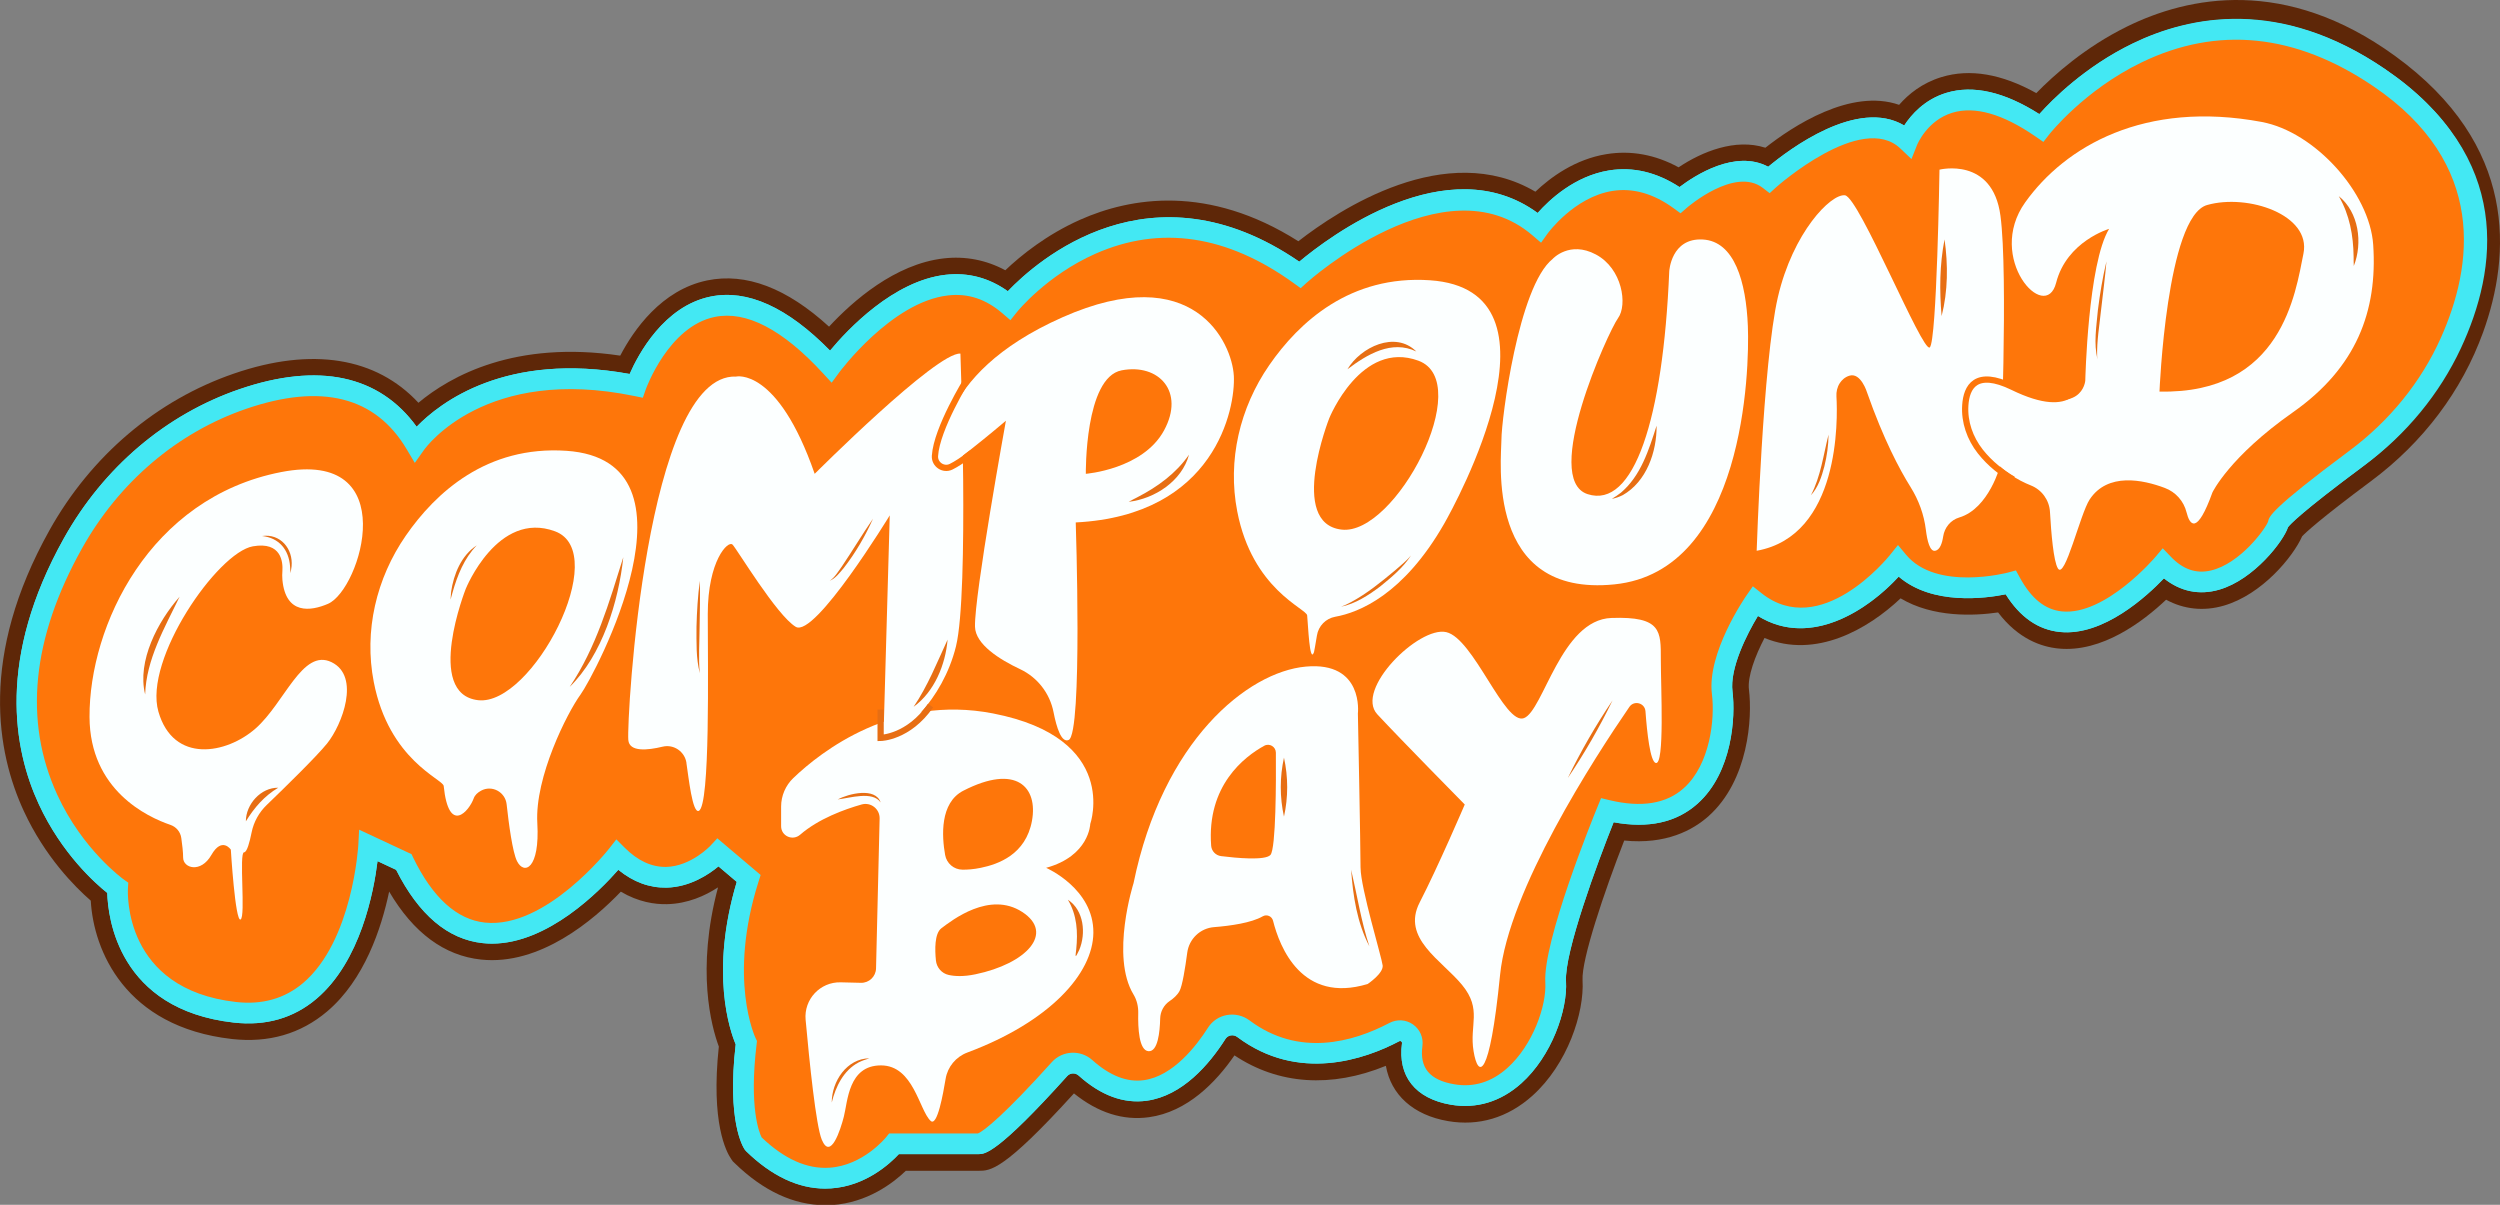 <svg width="166" height="80" viewBox="0 0 166 80" fill="none" xmlns="http://www.w3.org/2000/svg">
<rect x="0" y="0" width="166" height="80" fill="#808080" stroke="none"/>
<g clip-path="url(#clip0_670_47191)">
<path d="M7.809 58.95C7.809 58.95 -3.49 50.994 4.842 36.08C7.328 31.627 11.303 28.149 16.124 26.494C20.154 25.11 24.866 24.876 27.593 29.476C27.593 29.476 31.799 23.472 42.235 25.617C42.235 25.617 46.129 14.507 55.164 24.331C55.164 24.331 61.551 15.594 67.003 20.275C67.003 20.275 75.104 10.14 86.318 18.25C86.318 18.25 95.819 9.62 102.206 15.105C102.206 15.105 106.255 9.405 111.552 13.28C111.552 13.28 115.135 10.132 117.471 11.93C117.471 11.93 123.546 6.397 126.662 9.361C126.662 9.361 128.842 3.874 135.54 8.489C135.54 8.489 145.291 -4.032 157.97 5.152C165.121 10.333 164.924 16.675 163.199 21.448C161.887 25.079 159.468 28.205 156.373 30.508C154.159 32.155 151.366 34.313 151.273 34.781C151.117 35.56 147.066 41.018 143.64 37.433C143.64 37.433 137.098 45.229 133.514 38.679C133.514 38.679 128.375 40.084 126.037 37.275C126.037 37.275 121.052 43.512 116.536 39.926C116.536 39.926 114.043 43.514 114.355 46.008C114.667 48.504 113.887 55.52 106.722 53.805C106.722 53.805 103.139 62.538 103.296 65.189C103.451 67.84 100.96 73.454 96.441 72.675C93.954 72.246 93.592 70.68 93.768 69.361C93.857 68.704 93.166 68.225 92.581 68.532C90.301 69.731 86.26 71.076 82.562 68.308C81.987 67.877 81.17 68.01 80.785 68.617C79.42 70.763 76.177 74.595 72.075 70.906C71.572 70.454 70.8 70.49 70.347 70.991C68.837 72.671 65.785 75.95 64.974 75.95H59.367C59.367 75.95 55.318 81.095 50.021 75.95C50.021 75.95 48.93 74.39 49.553 69.245C49.553 69.245 47.528 65.191 49.708 58.328L47.683 56.613C47.683 56.613 44.412 60.201 40.985 56.769C40.985 56.769 32.107 68.153 26.81 57.237L24.474 56.145C24.474 56.145 23.852 68.153 15.596 67.217C7.341 66.281 7.809 58.952 7.809 58.952V58.95Z" fill="#5E2708"/>
<path d="M54.788 80.022C52.706 80.022 50.687 79.084 48.779 77.23L48.657 77.112L48.56 76.973C48.223 76.49 47.19 74.552 47.73 69.493C47.232 68.145 46.218 64.4 47.672 58.94L47.662 58.929C46.834 59.47 45.672 60.006 44.288 60.037C43.483 60.056 42.394 59.899 41.223 59.207C39.427 61.083 35.86 64.128 31.944 63.716C29.5 63.457 27.45 61.939 25.84 59.201C25.323 61.657 24.189 65.067 21.725 67.157C19.966 68.648 17.839 69.263 15.398 68.99C8.282 68.184 6.209 63.08 6.027 59.803C4.955 58.871 2.979 56.877 1.583 53.858C-0.219 49.964 -1.386 43.568 3.286 35.206C6.048 30.262 10.401 26.566 15.547 24.801C20.717 23.026 24.977 23.724 27.783 26.744C29.916 24.965 34.207 22.577 41.184 23.614C42.067 21.924 43.915 19.248 46.956 18.62C49.526 18.09 52.241 19.122 55.048 21.69C56.623 19.992 59.416 17.533 62.658 17.158C64.096 16.992 65.485 17.262 66.753 17.945C67.787 16.961 69.49 15.582 71.729 14.587C75.07 13.104 80.218 12.224 86.21 16.019C88.904 13.922 96.017 9.231 101.949 12.729C102.969 11.762 104.595 10.571 106.662 10.236C108.297 9.97 109.905 10.264 111.458 11.11C113.021 10.066 115.228 9.169 117.221 9.809C119.023 8.392 122.879 5.84 126.101 6.961C126.722 6.25 127.636 5.507 128.919 5.117C130.802 4.545 132.914 4.904 135.211 6.182C136.38 4.983 138.449 3.137 141.211 1.774C145.322 -0.252 151.746 -1.561 159.017 3.704C167.202 9.633 166.722 16.957 164.879 22.059C163.472 25.953 160.898 29.371 157.438 31.945C154.047 34.468 153.102 35.357 152.864 35.608C152.26 36.971 150.199 39.477 147.664 40.214C146.324 40.604 145.008 40.461 143.83 39.821C142.314 41.256 139.568 43.35 136.68 43.062C135.542 42.951 134.003 42.422 132.674 40.666C131.085 40.896 128.36 41.02 126.2 39.73C124.038 41.772 120.577 43.771 117.163 42.362C116.544 43.549 116.023 44.931 116.13 45.791C116.364 47.657 116.103 51.81 113.457 54.184C112.404 55.126 110.62 56.089 107.848 55.812C106.513 59.236 105.001 63.727 105.082 65.087C105.208 67.248 104.082 70.67 101.746 72.762C100.124 74.214 98.188 74.794 96.141 74.44C93.832 74.042 92.357 72.687 92.022 70.771C88.389 72.258 84.88 72.02 81.969 70.077C80.744 71.857 78.838 73.833 76.289 74.183C74.576 74.419 72.904 73.886 71.311 72.602C66.645 77.741 65.762 77.741 64.982 77.741H60.147C59.282 78.572 57.587 79.858 55.258 80.014C55.102 80.024 54.947 80.03 54.792 80.03L54.788 80.022ZM51.488 74.873C52.696 75.979 53.873 76.505 54.989 76.441C56.727 76.339 57.962 74.846 57.974 74.829L58.51 74.147L59.369 74.158H64.636C65.143 73.804 66.511 72.584 69.021 69.791C70.128 68.559 72.033 68.462 73.268 69.572C74.183 70.394 75.008 70.738 75.799 70.632C76.904 70.481 78.172 69.396 79.279 67.654C79.724 66.954 80.448 66.465 81.265 66.316C82.093 66.162 82.956 66.368 83.632 66.875C86.45 68.984 89.601 68.078 91.751 66.95C92.616 66.494 93.652 66.56 94.453 67.121C95.254 67.681 95.67 68.632 95.539 69.599C95.448 70.27 95.486 70.695 96.746 70.912C97.704 71.078 98.56 70.808 99.363 70.092C100.851 68.76 101.579 66.409 101.513 65.294C101.341 62.384 104.446 54.648 105.071 53.125L105.653 51.711L107.14 52.067C108.903 52.489 110.19 52.309 111.074 51.516C112.549 50.194 112.729 47.383 112.586 46.23C112.201 43.143 114.777 39.33 115.073 38.905L116.159 37.341L117.649 38.524C120.713 40.956 124.489 36.351 124.648 36.154L126.016 34.46L127.413 36.13C128.72 37.7 132.002 37.238 133.049 36.952L134.408 36.581L135.085 37.818C135.943 39.388 136.761 39.471 137.029 39.498C138.933 39.692 141.519 37.174 142.277 36.277L143.559 34.761L144.933 36.194C145.581 36.871 146.077 36.89 146.439 36.83C147.743 36.614 149.218 34.901 149.557 34.272C149.715 33.596 150.168 32.898 155.311 29.07C158.206 26.916 160.356 24.068 161.523 20.837C163.596 15.099 162.05 10.308 156.927 6.598C152.247 3.207 147.49 2.665 142.794 4.978C139.181 6.76 136.974 9.558 136.953 9.587L135.918 10.915L134.532 9.96C132.695 8.694 131.127 8.199 129.993 8.527C128.836 8.86 128.321 10.03 128.317 10.043L127.34 12.497L125.435 10.656C124.013 9.303 120.198 11.874 118.675 13.254L117.57 14.254L116.387 13.347C115.57 12.717 113.602 13.871 112.729 14.627L111.653 15.559L110.5 14.722C109.387 13.906 108.326 13.591 107.256 13.759C105.177 14.086 103.675 16.127 103.658 16.145L102.52 17.713L101.045 16.46C95.914 12.054 87.603 19.497 87.52 19.571L86.448 20.545L85.275 19.695C81.176 16.731 77.106 16.112 73.181 17.852C70.235 19.159 68.418 21.367 68.4 21.388L67.245 22.831L65.843 21.628C64.974 20.882 64.094 20.586 63.078 20.704C60.368 21.013 57.488 24.188 56.606 25.386L55.322 27.132L53.853 25.539C52.197 23.739 49.783 21.684 47.679 22.119C45.632 22.541 44.246 25.28 43.921 26.206L43.404 27.678L41.877 27.364C32.823 25.503 29.196 30.307 29.047 30.512L27.46 32.778L26.059 30.384C25.399 29.271 23.392 25.885 16.705 28.18C12.393 29.661 8.735 32.774 6.404 36.948C-1.006 50.209 8.44 57.196 8.845 57.486L9.65 58.063L9.594 59.045C9.565 59.623 9.497 64.719 15.801 65.431C17.243 65.595 18.427 65.266 19.418 64.424C21.857 62.353 22.612 57.672 22.695 56.044L22.832 53.395L28.143 55.876L28.42 56.448C29.537 58.751 30.847 59.998 32.316 60.155C35.149 60.46 38.521 57.013 39.585 55.658L40.828 54.074L42.254 55.497C42.914 56.16 43.555 56.483 44.207 56.458C45.357 56.431 46.361 55.41 46.369 55.4L47.528 54.128L51.775 57.726L51.413 58.863C49.506 64.864 51.136 68.404 51.153 68.437L51.392 68.917L51.328 69.452C50.915 72.861 51.328 74.417 51.488 74.868V74.873ZM153.023 35.127C153.009 35.202 152.984 35.285 152.953 35.376C152.98 35.305 153.004 35.222 153.023 35.127Z" fill="#5E2708"/>
<path d="M7.809 58.95C7.809 58.95 -3.49 50.994 4.842 36.08C7.328 31.627 11.303 28.149 16.124 26.494C20.154 25.11 24.866 24.876 27.593 29.476C27.593 29.476 31.799 23.471 42.235 25.617C42.235 25.617 46.129 14.507 55.164 24.331C55.164 24.331 61.551 15.594 67.003 20.275C67.003 20.275 75.104 10.14 86.318 18.25C86.318 18.25 95.819 9.62 102.206 15.105C102.206 15.105 106.255 9.405 111.552 13.28C111.552 13.28 115.135 10.132 117.471 11.93C117.471 11.93 123.546 6.397 126.662 9.361C126.662 9.361 128.842 3.874 135.54 8.489C135.54 8.489 145.053 -3.692 157.97 5.152C166.188 10.78 165.067 17.935 162.776 22.84C161.39 25.812 159.253 28.37 156.621 30.324C154.372 31.991 151.368 34.297 151.271 34.781C151.115 35.56 147.064 41.018 143.638 37.433C143.638 37.433 137.096 45.229 133.512 38.679C133.512 38.679 128.373 40.084 126.035 37.275C126.035 37.275 121.05 43.512 116.534 39.926C116.534 39.926 114.041 43.514 114.353 46.008C114.665 48.504 113.885 55.52 106.72 53.805C106.72 53.805 103.137 62.538 103.294 65.189C103.451 67.84 100.958 73.454 96.439 72.675C93.952 72.246 93.59 70.68 93.766 69.361C93.855 68.704 93.164 68.225 92.579 68.532C90.299 69.731 86.258 71.076 82.56 68.308C81.985 67.877 81.168 68.01 80.783 68.617C79.418 70.763 76.175 74.595 72.072 70.906C71.57 70.454 70.798 70.49 70.345 70.991C68.834 72.671 65.783 75.95 64.972 75.95H59.364C59.364 75.95 55.315 81.095 50.019 75.95C50.019 75.95 48.928 74.39 49.551 69.245C49.551 69.245 47.526 65.191 49.706 58.328L47.681 56.613C47.681 56.613 44.41 60.201 40.983 56.769C40.983 56.769 32.105 68.153 26.808 57.237L24.472 56.145C24.472 56.145 23.85 68.153 15.594 67.217C7.339 66.281 7.806 58.952 7.806 58.952L7.809 58.95Z" fill="#43E8F3"/>
<path d="M54.794 78.922C53.004 78.922 51.239 78.089 49.543 76.441L49.458 76.341C49.332 76.161 48.262 74.456 48.85 69.348C48.469 68.443 47.124 64.582 48.92 58.556L47.706 57.527C47.056 58.068 45.81 58.902 44.261 58.938C43.125 58.96 42.053 58.567 41.056 57.755C39.825 59.159 36.382 62.656 32.666 62.656C32.463 62.656 32.262 62.645 32.06 62.624C29.74 62.378 27.806 60.742 26.303 57.757L25.068 57.179C24.818 59.217 23.941 63.836 21.013 66.32C19.494 67.608 17.647 68.138 15.52 67.898C7.842 67.028 7.165 60.897 7.122 59.29C6.327 58.656 4.097 56.682 2.576 53.397C0.881 49.736 -0.205 43.703 4.242 35.744C6.871 31.038 11.011 27.521 15.9 25.843C21.139 24.043 25.184 24.909 27.665 28.335C29.198 26.748 33.576 23.331 41.809 24.832C42.384 23.523 44.081 20.333 47.176 19.695C49.617 19.192 52.284 20.398 55.115 23.281C56.284 21.877 59.319 18.647 62.782 18.248C64.274 18.076 65.663 18.442 66.918 19.337C68.81 17.359 76.395 10.596 86.272 17.375C88.188 15.772 96.098 9.753 102.1 14.142C102.866 13.278 104.55 11.688 106.838 11.317C108.425 11.058 109.998 11.431 111.52 12.421C112.547 11.644 115.224 9.908 117.409 11.072C118.787 9.925 123.337 6.486 126.44 8.332C126.906 7.617 127.791 6.604 129.24 6.165C131.017 5.625 133.09 6.099 135.412 7.576C136.272 6.611 138.441 4.421 141.612 2.882C145.419 1.032 151.415 -0.175 158.359 4.581C166.937 10.453 165.837 17.908 163.401 23.128C161.99 26.15 159.789 28.828 157.033 30.872C152.793 34.015 152.051 34.835 151.922 35.011C151.637 35.91 149.68 38.479 147.358 39.154C146.036 39.539 144.78 39.278 143.686 38.404C142.564 39.578 139.672 42.255 136.787 41.965C135.341 41.822 134.129 40.981 133.179 39.462C131.851 39.732 128.311 40.214 126.074 38.288C124.088 40.453 120.246 43.075 116.726 40.9C115.975 42.137 114.845 44.386 115.038 45.923C115.247 47.59 115.03 51.292 112.723 53.359C111.326 54.612 109.451 55.027 107.145 54.598C106.056 57.32 103.871 63.24 103.983 65.15C104.097 67.078 103.017 70.146 101.012 71.937C99.648 73.157 98.028 73.644 96.328 73.352C93.977 72.946 92.798 71.459 93.092 69.269C93.094 69.251 93.102 69.195 93.04 69.149C92.996 69.118 92.951 69.116 92.906 69.141C90.632 70.338 86.21 71.894 82.157 68.859C82.026 68.762 81.871 68.725 81.716 68.754C81.571 68.781 81.449 68.864 81.371 68.986C80.295 70.678 78.513 72.762 76.14 73.089C74.609 73.3 73.088 72.737 71.621 71.418C71.4 71.219 71.061 71.233 70.864 71.451C66.203 76.635 65.377 76.635 64.98 76.635H59.683C59.108 77.255 57.488 78.756 55.183 78.91C55.055 78.918 54.926 78.922 54.798 78.922H54.794ZM50.569 75.519C52.069 76.954 53.584 77.636 55.075 77.536C57.312 77.393 58.814 75.537 58.831 75.519L59.038 75.26H59.369H64.932C65.3 75.129 66.718 74.001 69.838 70.529C70.539 69.748 71.75 69.686 72.534 70.392C73.686 71.428 74.837 71.877 75.948 71.724C77.899 71.457 79.453 69.429 80.206 68.246C80.491 67.797 80.938 67.494 81.462 67.399C81.989 67.302 82.54 67.432 82.972 67.757C86.249 70.21 89.831 69.201 92.26 67.923C92.761 67.66 93.359 67.697 93.822 68.022C94.283 68.346 94.523 68.892 94.449 69.452C94.254 70.906 94.923 71.714 96.557 71.995C97.85 72.219 99.04 71.855 100.093 70.91C101.765 69.415 102.7 66.796 102.609 65.228C102.45 62.5 105.713 54.451 106.087 53.542L106.311 52.997L106.882 53.133C108.99 53.639 110.647 53.37 111.804 52.332C113.552 50.766 113.879 47.742 113.672 46.091C113.331 43.365 115.863 39.686 115.971 39.531L116.389 38.93L116.962 39.386C120.887 42.503 125.315 37.076 125.501 36.844L126.026 36.19L126.564 36.836C128.588 39.266 133.287 38.029 133.334 38.017L133.856 37.876L134.116 38.35C134.882 39.75 135.798 40.486 136.918 40.598C139.802 40.883 143.079 37.031 143.112 36.991L143.605 36.405L144.135 36.958C144.944 37.805 145.81 38.108 146.789 37.884C148.765 37.433 150.462 35.059 150.604 34.624C150.669 34.294 150.766 33.81 156.214 29.773C158.787 27.865 160.842 25.367 162.156 22.552C164.365 17.815 165.367 11.05 157.583 5.722C152.46 2.215 147.302 1.67 142.256 4.104C138.439 5.946 136.105 8.887 136.082 8.916L135.683 9.424L135.151 9.059C132.983 7.563 131.129 7.035 129.639 7.487C127.961 7.996 127.307 9.602 127.299 9.618L126.924 10.563L126.188 9.863C123.608 7.408 117.988 12.39 117.932 12.441L117.508 12.829L117.053 12.479C115.193 11.047 112.036 13.773 112.005 13.802L111.591 14.165L111.146 13.84C109.797 12.854 108.425 12.462 107.068 12.682C104.523 13.09 102.783 15.484 102.764 15.509L102.328 16.12L101.759 15.633C95.908 10.61 86.87 18.683 86.779 18.765L86.367 19.138L85.916 18.813C81.478 15.604 77.042 14.946 72.733 16.856C69.496 18.291 67.558 20.686 67.539 20.71L67.094 21.265L66.554 20.802C65.452 19.855 64.27 19.468 62.946 19.621C59.195 20.054 55.752 24.696 55.719 24.743L55.224 25.417L54.66 24.801C51.976 21.881 49.553 20.619 47.461 21.048C44.391 21.678 42.899 25.808 42.885 25.849L42.686 26.415L42.1 26.295C32.271 24.273 28.321 29.648 28.157 29.878L27.545 30.74L27.005 29.833C24.934 26.336 21.348 25.433 16.349 27.15C11.781 28.718 7.91 32.012 5.444 36.422C2.115 42.379 1.562 47.879 3.801 52.767C5.477 56.429 8.181 58.374 8.208 58.393L8.52 58.614L8.497 58.998C8.481 59.271 8.191 65.688 15.677 66.537C17.411 66.734 18.907 66.312 20.125 65.278C23.419 62.486 23.79 56.174 23.794 56.112L23.848 55.095L27.328 56.721L27.433 56.941C28.728 59.611 30.334 61.065 32.206 61.262C36.239 61.688 40.408 56.402 40.45 56.348L40.927 55.735L41.476 56.284C42.345 57.154 43.274 57.579 44.223 57.566C45.885 57.533 47.17 56.162 47.184 56.147L47.631 55.665L50.509 58.101L50.37 58.538C48.314 65.011 50.157 68.901 50.176 68.94L50.265 69.122L50.242 69.328C49.727 73.578 50.428 75.233 50.573 75.523L50.569 75.519Z" fill="#43E8F3"/>
<path d="M7.809 58.95C7.809 58.95 -3.49 50.994 4.842 36.08C7.328 31.627 11.303 28.149 16.124 26.494C20.154 25.11 24.866 24.876 27.593 29.476C27.593 29.476 31.799 23.471 42.235 25.617C42.235 25.617 46.129 14.507 55.164 24.331C55.164 24.331 61.551 15.594 67.003 20.275C67.003 20.275 75.104 10.14 86.318 18.25C86.318 18.25 95.819 9.62 102.206 15.105C102.206 15.105 106.255 9.405 111.552 13.28C111.552 13.28 115.135 10.132 117.471 11.93C117.471 11.93 123.546 6.397 126.662 9.361C126.662 9.361 128.842 3.874 135.54 8.489C135.54 8.489 145.01 -3.628 157.97 5.152C165.996 10.59 164.918 17.767 162.692 22.732C161.31 25.814 159.123 28.463 156.414 30.479C154.192 32.13 151.366 34.313 151.271 34.783C151.115 35.562 147.064 41.02 143.638 37.435C143.638 37.435 137.096 45.231 133.512 38.682C133.512 38.682 128.373 40.086 126.035 37.277C126.035 37.277 121.05 43.514 116.534 39.929C116.534 39.929 114.041 43.516 114.353 46.01C114.665 48.506 113.885 55.522 106.72 53.807C106.72 53.807 103.137 62.54 103.294 65.191C103.451 67.842 100.958 73.456 96.439 72.677C93.952 72.248 93.59 70.682 93.766 69.363C93.855 68.706 93.164 68.228 92.579 68.534C90.299 69.734 86.258 71.078 82.56 68.31C81.985 67.88 81.168 68.012 80.783 68.619C79.418 70.765 76.175 74.597 72.072 70.908C71.57 70.456 70.798 70.492 70.345 70.993C68.834 72.673 65.783 75.952 64.972 75.952H59.364C59.364 75.952 55.315 81.097 50.019 75.952C50.019 75.952 48.928 74.392 49.551 69.247C49.551 69.247 47.526 65.193 49.706 58.331L47.681 56.615C47.681 56.615 44.41 60.203 40.983 56.771C40.983 56.771 32.105 68.155 26.808 57.239L24.472 56.147C24.472 56.147 23.85 68.155 15.594 67.219C7.339 66.283 7.806 58.954 7.806 58.954L7.809 58.95Z" fill="#FE760A"/>
<path d="M54.794 78.922C53.004 78.922 51.239 78.089 49.543 76.441L49.458 76.341C49.332 76.161 48.262 74.456 48.85 69.348C48.469 68.443 47.124 64.582 48.92 58.556L47.706 57.527C47.056 58.068 45.81 58.902 44.261 58.938C43.125 58.96 42.053 58.567 41.056 57.755C39.825 59.159 36.382 62.656 32.666 62.656C32.463 62.656 32.262 62.645 32.06 62.624C29.74 62.378 27.806 60.742 26.303 57.757L25.068 57.179C24.818 59.217 23.941 63.836 21.013 66.32C19.494 67.608 17.647 68.138 15.52 67.898C7.842 67.028 7.165 60.897 7.122 59.29C6.327 58.656 4.097 56.682 2.576 53.397C0.881 49.736 -0.205 43.7 4.242 35.744C6.871 31.038 11.011 27.521 15.9 25.843C21.139 24.045 25.184 24.909 27.665 28.335C29.198 26.748 33.576 23.331 41.809 24.832C42.384 23.523 44.081 20.333 47.176 19.695C49.617 19.19 52.284 20.398 55.115 23.281C56.284 21.877 59.319 18.647 62.782 18.247C64.274 18.076 65.663 18.442 66.918 19.337C68.81 17.359 76.395 10.596 86.272 17.375C88.188 15.772 96.098 9.753 102.1 14.142C102.866 13.278 104.55 11.688 106.838 11.317C108.423 11.06 109.998 11.431 111.52 12.421C112.547 11.644 115.224 9.908 117.409 11.072C118.787 9.925 123.337 6.486 126.44 8.332C126.906 7.617 127.791 6.604 129.24 6.165C131.017 5.625 133.09 6.099 135.412 7.576C136.27 6.613 138.432 4.438 141.596 2.905C145.397 1.063 151.389 -0.142 158.355 4.579C166.741 10.258 165.683 17.736 163.319 23.008C161.916 26.135 159.671 28.907 156.824 31.024C152.764 34.042 152.044 34.837 151.92 35.009C151.635 35.908 149.677 38.477 147.356 39.152C146.034 39.537 144.778 39.276 143.684 38.402C142.562 39.576 139.668 42.248 136.785 41.963C135.339 41.82 134.127 40.979 133.177 39.46C131.849 39.73 128.309 40.212 126.072 38.286C124.611 39.877 122.149 41.714 119.552 41.714C118.615 41.714 117.659 41.474 116.726 40.898C115.975 42.135 114.845 44.384 115.038 45.921C115.247 47.589 115.03 51.29 112.723 53.357C111.326 54.61 109.451 55.025 107.145 54.596C106.056 57.318 103.871 63.238 103.983 65.147C104.097 67.076 103.017 70.144 101.012 71.935C99.648 73.155 98.03 73.644 96.328 73.35C93.977 72.944 92.798 71.457 93.092 69.267C93.094 69.249 93.102 69.193 93.04 69.147C92.996 69.116 92.951 69.114 92.906 69.139C90.632 70.336 86.21 71.892 82.157 68.857C82.026 68.76 81.871 68.723 81.716 68.752C81.571 68.778 81.449 68.861 81.371 68.984C80.295 70.676 78.513 72.76 76.14 73.087C74.609 73.298 73.088 72.735 71.621 71.415C71.4 71.216 71.061 71.231 70.864 71.448C66.203 76.633 65.377 76.633 64.98 76.633H59.683C59.108 77.252 57.488 78.754 55.183 78.907C55.055 78.916 54.926 78.92 54.798 78.92L54.794 78.922ZM50.569 75.519C52.069 76.954 53.584 77.636 55.075 77.536C57.312 77.393 58.814 75.537 58.831 75.519L59.038 75.26H59.369H64.932C65.3 75.129 66.718 74.001 69.838 70.529C70.539 69.748 71.75 69.686 72.534 70.392C73.688 71.428 74.837 71.877 75.948 71.724C77.899 71.457 79.453 69.429 80.206 68.246C80.491 67.797 80.938 67.494 81.462 67.399C81.989 67.304 82.54 67.432 82.972 67.757C86.249 70.21 89.831 69.201 92.26 67.923C92.761 67.66 93.359 67.697 93.822 68.022C94.283 68.346 94.523 68.892 94.449 69.452C94.254 70.906 94.923 71.714 96.557 71.995C97.85 72.219 99.04 71.855 100.093 70.91C101.765 69.414 102.7 66.796 102.609 65.228C102.45 62.5 105.713 54.451 106.087 53.542L106.311 52.997L106.882 53.133C108.99 53.639 110.647 53.37 111.804 52.332C113.552 50.766 113.879 47.742 113.672 46.091C113.331 43.365 115.863 39.686 115.971 39.531L116.389 38.93L116.962 39.386C120.887 42.503 125.315 37.076 125.501 36.844L126.026 36.19L126.564 36.836C128.588 39.266 133.287 38.029 133.334 38.017L133.856 37.876L134.116 38.35C134.882 39.75 135.798 40.486 136.918 40.598C139.796 40.881 143.079 37.029 143.112 36.991L143.605 36.405L144.135 36.958C144.944 37.805 145.81 38.108 146.789 37.884C148.765 37.432 150.462 35.059 150.604 34.624C150.669 34.301 150.764 33.824 156.005 29.926C158.663 27.95 160.759 25.365 162.065 22.45C164.212 17.659 165.179 10.867 157.583 5.722C152.425 2.228 147.246 1.699 142.192 4.148C138.391 5.989 136.101 8.885 136.078 8.914L135.681 9.424L135.149 9.057C132.98 7.561 131.125 7.033 129.637 7.485C127.959 7.994 127.305 9.6 127.297 9.616L126.922 10.561L126.186 9.861C123.606 7.406 117.986 12.388 117.93 12.439L117.506 12.827L117.051 12.477C115.191 11.045 112.034 13.771 112.003 13.8L111.589 14.163L111.144 13.838C109.795 12.852 108.423 12.462 107.066 12.678C104.521 13.086 102.781 15.482 102.762 15.505L102.326 16.116L101.757 15.629C95.908 10.606 86.868 18.678 86.777 18.761L86.365 19.134L85.914 18.809C81.476 15.6 77.04 14.942 72.73 16.851C69.494 18.287 67.556 20.681 67.537 20.706L67.092 21.261L66.552 20.797C65.45 19.851 64.268 19.463 62.944 19.617C59.193 20.05 55.75 24.692 55.717 24.739L55.222 25.412L54.657 24.797C51.974 21.877 49.551 20.615 47.459 21.044C44.389 21.674 42.897 25.804 42.883 25.845L42.684 26.411L42.099 26.291C32.269 24.269 28.319 29.644 28.155 29.874L27.543 30.736L27.003 29.829C24.932 26.332 21.346 25.429 16.347 27.146C11.779 28.714 7.908 32.008 5.442 36.418C2.112 42.375 1.56 47.874 3.799 52.763C5.475 56.425 8.179 58.37 8.206 58.389L8.518 58.61L8.495 58.993C8.479 59.267 8.189 65.684 15.675 66.533C17.409 66.73 18.905 66.305 20.123 65.274C23.417 62.482 23.788 56.17 23.792 56.108L23.846 55.091L27.326 56.717L27.431 56.937C28.726 59.606 30.332 61.061 32.204 61.26C36.237 61.686 40.406 56.4 40.447 56.346L40.925 55.733L41.474 56.282C42.343 57.152 43.261 57.575 44.221 57.564C45.883 57.531 47.168 56.16 47.182 56.145L47.629 55.663L50.507 58.099L50.368 58.536C48.312 65.009 50.155 68.899 50.174 68.938L50.263 69.12L50.24 69.325C49.725 73.576 50.426 75.231 50.571 75.521L50.569 75.519Z" fill="#43E8F3"/>
<path d="M18.752 38.503C18.733 38.3 18.737 38.095 18.752 37.892C18.787 37.352 18.7 35.941 16.794 36.275C14.448 36.685 9.522 43.79 10.519 47.255C11.516 50.72 15.036 50.074 16.97 48.371C18.905 46.669 20.078 43.027 22.014 43.968C23.951 44.908 22.718 48.127 21.721 49.364C21.017 50.238 18.898 52.307 17.711 53.45C17.2 53.941 16.848 54.575 16.707 55.271C16.581 55.903 16.399 56.593 16.207 56.593C15.855 56.593 16.325 60.878 15.973 61.054C15.621 61.23 15.327 56.417 15.327 56.417C15.327 56.417 14.742 55.536 14.036 56.769C13.331 58.001 12.16 57.649 12.16 56.945C12.16 56.58 12.098 56.062 12.038 55.644C11.978 55.226 11.698 54.902 11.311 54.77C9.789 54.252 5.965 52.467 5.944 47.609C5.919 41.561 9.921 33.047 18.671 31.345C26.823 29.76 23.959 39.154 21.779 40.094C20.637 40.587 18.973 40.832 18.752 38.505V38.503Z" fill="#FCFFFF"/>
<path d="M37.613 29.934C32.318 29.574 28.917 32.716 26.945 35.568C24.983 38.404 24.16 41.898 24.818 45.283C25.826 50.482 29.413 51.729 29.461 52.187C29.798 55.48 31.162 53.832 31.455 53.009C31.534 52.79 31.716 52.626 31.942 52.502C32.662 52.106 33.551 52.585 33.64 53.403C33.781 54.693 34.031 56.58 34.329 57.179C34.799 58.117 35.854 57.707 35.678 54.654C35.502 51.601 37.673 47.315 38.552 46.112C39.431 44.908 47.116 30.581 37.613 29.934ZM31.749 46.493C28.172 46.081 30.928 39.094 30.928 39.094C30.928 39.094 33.038 33.868 36.851 35.278C40.665 36.687 35.327 46.903 31.749 46.493Z" fill="#FCFFFF"/>
<path d="M95.887 34.785C96.628 33.493 104.451 19.256 94.95 18.61C89.653 18.25 86.251 21.392 84.28 24.244C82.318 27.078 81.495 30.572 82.153 33.957C83.16 39.158 86.75 40.405 86.796 40.863C86.856 41.451 86.955 44.125 87.249 43.303C87.249 43.303 87.356 42.775 87.443 42.205C87.54 41.569 88.031 41.064 88.662 40.952C90.224 40.674 93.185 39.498 95.887 34.785ZM89.084 35.166C85.507 34.756 88.263 27.77 88.263 27.77C88.263 27.77 90.375 22.544 94.186 23.952C97.999 25.363 92.661 35.579 89.084 35.166Z" fill="#FCFFFF"/>
<path d="M45.581 50.654C45.467 49.902 44.734 49.401 43.998 49.579C42.984 49.825 41.788 49.941 41.72 49.136C41.602 47.727 42.893 24.768 48.874 25.004C48.874 25.004 51.63 24.358 54.095 31.463C54.095 31.463 62.189 23.36 63.772 23.478C63.772 23.478 64.357 39.332 63.478 42.913C62.598 46.495 59.782 49.078 58.669 48.726L59.079 34.222C59.079 34.222 54.103 42.383 52.837 41.621C51.571 40.859 48.932 36.455 48.639 36.161C48.345 35.867 46.996 37.223 46.996 40.774C46.996 44.324 47.166 53.488 46.402 53.84C45.98 54.035 45.725 51.632 45.577 50.656L45.581 50.654Z" fill="#FCFFFF"/>
<path d="M81.925 24.944C81.807 22.771 79.285 17.193 70.546 21.069C61.808 24.944 62.511 30.344 62.276 31.163C62.042 31.983 66.792 27.937 66.792 27.937C66.792 27.937 64.682 39.564 64.74 41.619C64.773 42.789 66.366 43.788 67.734 44.432C68.886 44.974 69.707 46.033 69.954 47.284C70.159 48.332 70.483 49.341 70.959 49.134C71.897 48.724 71.429 34.69 71.429 34.69C80.694 34.22 82.043 27.115 81.927 24.944H81.925ZM77.29 28.584C75.884 31.167 72.099 31.461 72.099 31.461C72.099 31.461 72.012 25.06 74.477 24.59C76.939 24.122 78.698 26.001 77.29 28.584Z" fill="#FCFFFF"/>
<path d="M103.095 17.193C103.095 17.193 104.211 15.961 105.969 16.899C107.728 17.837 108.08 20.246 107.436 21.127C106.793 22.007 102.34 31.813 105.417 32.811C108.494 33.81 110.428 27.821 110.838 18.015C110.838 18.015 110.956 15.785 113.066 15.903C115.176 16.021 115.94 18.722 116.058 21.657C116.176 24.592 115.824 37.921 107.202 38.802C98.581 39.682 99.696 30.465 99.696 29.172C99.696 27.879 100.811 19.014 103.097 17.193H103.095Z" fill="#FCFFFF"/>
<path d="M121.94 26.324C122.027 27.855 122.184 35.572 116.643 36.571C116.643 36.571 117.053 24.037 118.05 19.735C119.048 15.433 121.57 12.85 122.507 12.968C123.444 13.086 127.667 23.478 128.137 23.068C128.607 22.657 128.782 11.265 128.782 11.265C128.782 11.265 132.302 10.385 132.829 14.318C133.357 18.252 132.829 30.877 132.829 30.877C132.829 30.877 132.082 33.768 130.094 34.361C129.521 34.531 129.115 35.03 129.027 35.622C128.956 36.084 128.807 36.519 128.491 36.573C128.145 36.631 127.969 35.92 127.878 35.185C127.756 34.17 127.4 33.201 126.858 32.335C126.13 31.171 125.062 29.164 123.974 26.063C123.974 26.063 123.564 24.712 122.801 24.946C122.497 25.04 122.294 25.238 122.161 25.441C121.992 25.702 121.921 26.015 121.94 26.326V26.324Z" fill="#FCFFFF"/>
<path d="M150.193 8.1C142.384 6.64 137.114 9.736 134.474 13.436C131.834 17.133 135.823 21.537 136.527 18.778C137.23 16.019 140.046 15.196 140.046 15.196C138.639 17.487 138.463 25.27 138.463 25.27C138.463 25.27 138.285 27.821 134.065 25.765C131.6 24.565 130.994 25.765 130.916 26.972C130.843 28.08 131.226 29.17 131.913 30.042C132.867 31.256 134.009 31.898 134.851 32.233C135.583 32.523 136.076 33.213 136.119 34C136.196 35.359 136.351 37.265 136.645 37.743C137.114 38.508 138.118 34.129 138.755 33.163C139.949 31.357 142.287 31.85 143.748 32.401C144.464 32.67 145.001 33.273 145.186 34.017C145.399 34.877 145.879 35.55 146.907 32.695C146.907 32.695 148.022 30.342 152.245 27.38C156.468 24.416 157.875 20.659 157.581 16.255C157.349 12.796 153.698 8.757 150.193 8.102V8.1ZM152.949 16.841C152.421 19.424 151.542 26.177 143.39 26.001C143.39 26.001 143.857 14.374 146.555 13.612C149.253 12.848 153.476 14.256 152.949 16.841Z" fill="#FCFFFF"/>
<path d="M138.043 25.205C138.043 25.205 137.865 27.757 133.645 25.7C131.18 24.501 130.574 25.7 130.496 26.908C130.423 28.016 130.806 29.106 131.493 29.978C132.142 30.804 132.941 31.409 133.678 31.838" stroke="#FE760A" stroke-width="0.415" stroke-miterlimit="10"/>
<path d="M69.461 57.624C72.335 56.837 72.393 54.712 72.393 54.712C72.393 54.712 74.388 49.018 65.942 47.373C59.383 46.095 54.523 49.896 52.679 51.659C52.16 52.156 51.866 52.842 51.866 53.56V54.861C51.866 55.516 52.634 55.855 53.128 55.426C54.347 54.368 56.064 53.742 57.213 53.417C57.821 53.245 58.421 53.716 58.407 54.349L58.169 64.302C58.156 64.843 57.707 65.272 57.165 65.259L55.82 65.226C54.457 65.193 53.37 66.355 53.493 67.714C53.747 70.519 54.182 74.75 54.566 75.674C55.152 77.083 55.812 75.001 56.031 74.147C56.292 73.135 56.325 70.742 58.495 70.742C60.666 70.742 61.03 73.721 61.794 74.425C62.238 74.837 62.627 72.602 62.789 71.637C62.921 70.838 63.471 70.173 64.229 69.889C69.681 67.851 72.573 64.663 72.6 61.935C72.629 58.998 69.463 57.624 69.463 57.624H69.461ZM63.964 52.504C67.496 50.689 68.932 52.276 68.522 54.507C68.112 56.738 66.292 57.384 65.121 57.624C64.645 57.722 64.233 57.751 63.902 57.746C63.333 57.74 62.855 57.326 62.756 56.767C62.536 55.532 62.394 53.31 63.966 52.502L63.964 52.504ZM64.765 64.694C63.972 64.859 63.393 64.826 62.992 64.737C62.53 64.636 62.193 64.244 62.145 63.774C62.073 63.072 62.046 61.982 62.511 61.634C63.215 61.106 65.706 59.145 67.876 60.555C70.047 61.964 68.15 63.99 64.765 64.694Z" fill="#FCFFFF"/>
<path d="M90.34 57.624C90.34 56.299 90.164 47.373 90.164 47.373C90.164 47.373 90.574 43.908 86.703 44.262C82.833 44.614 77.202 49.194 75.267 58.645C75.267 58.645 73.722 63.497 75.267 66.038C75.493 66.411 75.59 66.848 75.579 67.283C75.557 68.242 75.623 69.76 76.264 69.8C76.881 69.839 77.015 68.532 77.036 67.633C77.046 67.165 77.28 66.728 77.669 66.467C77.913 66.303 78.168 66.082 78.319 65.808C78.507 65.46 78.698 64.279 78.832 63.263C78.952 62.347 79.691 61.634 80.609 61.562C81.704 61.475 83.09 61.28 83.843 60.845C84.112 60.688 84.454 60.835 84.53 61.137C84.971 62.894 86.444 66.659 90.812 65.338C90.812 65.338 91.867 64.634 91.809 64.106C91.749 63.575 90.342 58.95 90.342 57.622L90.34 57.624ZM84.358 56.767C84.013 57.154 82.082 56.972 81.085 56.847C80.729 56.804 80.45 56.518 80.421 56.16C80.119 52.16 82.631 50.242 83.945 49.519C84.292 49.328 84.716 49.581 84.718 49.979C84.733 51.855 84.727 56.35 84.358 56.767Z" fill="#FCFFFF"/>
<path d="M97.261 53.421C97.261 53.421 92.98 49.076 91.455 47.433C89.93 45.791 94.211 41.561 96.03 41.973C97.848 42.385 99.901 48.169 101.19 47.684C102.479 47.199 103.654 41.151 106.996 41.033C110.337 40.914 110.279 41.913 110.279 43.792C110.279 45.67 110.54 50.838 109.94 50.662C109.574 50.555 109.365 48.676 109.259 47.228C109.218 46.675 108.506 46.48 108.191 46.938C105.872 50.316 100.164 59.12 99.605 64.735C98.901 71.801 98.138 71.567 97.846 69.804C97.552 68.041 98.432 67.043 97.083 65.4C95.734 63.755 93.036 62.31 94.267 59.921C95.498 57.533 97.259 53.421 97.259 53.421H97.261Z" fill="#FCFFFF"/>
<path d="M11.926 39.622C10.941 41.662 9.706 43.792 9.638 46.112C9.087 43.893 10.486 41.25 11.926 39.622Z" fill="#E76E13"/>
<path d="M16.325 54.536C16.323 53.405 17.32 52.288 18.474 52.305C17.547 52.858 16.887 53.624 16.325 54.536Z" fill="#E76E13"/>
<path d="M17.398 35.591C18.615 35.415 19.47 36.436 19.362 37.609C19.339 37.76 19.323 37.911 19.294 38.058C19.275 37.907 19.271 37.758 19.261 37.611C19.178 36.5 18.534 35.713 17.398 35.591Z" fill="#E76E13"/>
<path d="M41.387 37C41.076 39.949 39.984 43.495 37.828 45.61C39.585 43.002 40.458 39.972 41.387 37Z" fill="#E76E13"/>
<path d="M31.652 36.217C30.822 37.07 30.375 38.199 30.053 39.324C30.005 39.487 29.968 39.653 29.916 39.817C29.922 39.645 29.939 39.475 29.953 39.303C30.121 38.131 30.628 36.882 31.652 36.215V36.217Z" fill="#E76E13"/>
<path d="M62.921 42.47C62.778 44.138 62.048 45.927 60.664 46.932C61.611 45.534 62.216 43.995 62.921 42.47Z" fill="#E76E13"/>
<path d="M57.966 34.448C57.447 35.606 56.805 36.71 56.027 37.712C55.756 38.029 55.487 38.4 55.092 38.566C55.442 38.331 55.653 37.95 55.897 37.617C56.604 36.571 57.244 35.49 57.964 34.448H57.966Z" fill="#E76E13"/>
<path d="M46.47 38.566C46.495 39.591 46.47 40.614 46.454 41.637C46.45 42.538 46.367 43.814 46.47 44.701C46.208 43.705 46.249 42.657 46.247 41.633C46.272 40.608 46.334 39.583 46.47 38.566Z" fill="#E76E13"/>
<path d="M78.952 30.189C78.478 31.941 76.682 33.118 74.944 33.321C75.137 33.207 75.335 33.118 75.528 33.014C76.858 32.329 78.089 31.436 78.952 30.189Z" fill="#E76E13"/>
<path d="M93.692 36.882C93.162 37.702 92.386 38.338 91.635 38.949C90.859 39.529 90.009 40.086 89.049 40.287C89.276 40.198 89.496 40.1 89.707 39.982C90.77 39.411 91.712 38.642 92.634 37.872C92.992 37.553 93.388 37.252 93.692 36.882Z" fill="#E76E13"/>
<path d="M89.469 24.52C90.344 23.049 92.647 21.939 94.043 23.339C92.407 22.548 90.772 23.534 89.469 24.52Z" fill="#E76E13"/>
<path d="M109.998 28.271C110.012 30.007 109.329 31.983 107.747 32.878C107.515 32.992 107.275 33.081 107.025 33.124C107.242 32.994 107.447 32.861 107.635 32.708C108.955 31.587 109.483 29.872 109.996 28.271H109.998Z" fill="#E76E13"/>
<path d="M121.415 28.857C121.41 29.568 121.309 30.274 121.139 30.966C120.959 31.645 120.73 32.362 120.241 32.888C120.893 31.66 121.077 30.193 121.415 28.857Z" fill="#E76E13"/>
<path d="M129.118 15.896C129.356 17.585 129.347 19.333 128.923 20.99C128.776 19.283 128.789 17.578 129.118 15.896Z" fill="#E76E13"/>
<path d="M155.295 13.024C156.627 14.095 156.896 16.128 156.292 17.661C156.276 17.45 156.286 17.247 156.28 17.044C156.261 15.636 156.017 14.273 155.295 13.024Z" fill="#E76E13"/>
<path d="M139.868 17.369C139.788 18.312 139.616 19.673 139.506 20.625C139.399 21.638 139.223 22.653 139.25 23.672L139.281 23.875C139.005 22.809 139.206 21.68 139.299 20.601C139.434 19.513 139.612 18.434 139.866 17.369H139.868Z" fill="#E76E13"/>
<path d="M70.908 59.743C71.975 60.439 72.124 61.982 71.659 63.082C71.398 63.621 71.385 63.631 71.462 63.033C71.578 61.889 71.518 60.775 70.908 59.743Z" fill="#E76E13"/>
<path d="M55.62 53.082C56.337 52.705 58.125 52.247 58.475 53.283C57.939 52.498 56.426 52.995 55.62 53.082Z" fill="#E76E13"/>
<path d="M55.228 73.207C55.224 71.807 56.23 70.284 57.73 70.272C57.488 70.347 57.236 70.431 57.01 70.545C56.011 71.072 55.491 72.147 55.228 73.207Z" fill="#E76E13"/>
<path d="M85.256 50.308C85.54 51.594 85.542 52.937 85.256 54.223C84.971 52.937 84.973 51.594 85.256 50.308Z" fill="#E76E13"/>
<path d="M89.715 57.748C90.106 59.414 90.388 61.212 90.927 62.836C90.112 61.28 89.835 59.484 89.715 57.748Z" fill="#E76E13"/>
<path d="M107.074 46.505C106.209 48.289 105.212 50.018 104.103 51.659C104.968 49.875 105.965 48.146 107.074 46.505Z" fill="#E76E13"/>
<path d="M64.221 25.178C64.221 25.178 62.193 28.439 62.081 30.274C62.046 30.841 62.644 31.241 63.153 30.991C63.486 30.827 63.933 30.545 64.533 30.071" stroke="#FE760A" stroke-width="0.415" stroke-miterlimit="10"/>
<path d="M58.473 47.116V48.997C58.473 48.997 60.32 48.974 61.791 46.851" stroke="#E76E13" stroke-width="0.415" stroke-miterlimit="10"/>
</g>
<defs>
<clipPath id="clip0_670_47191">
<rect width="166" height="80" fill="white"/>
</clipPath>
</defs>
</svg>
